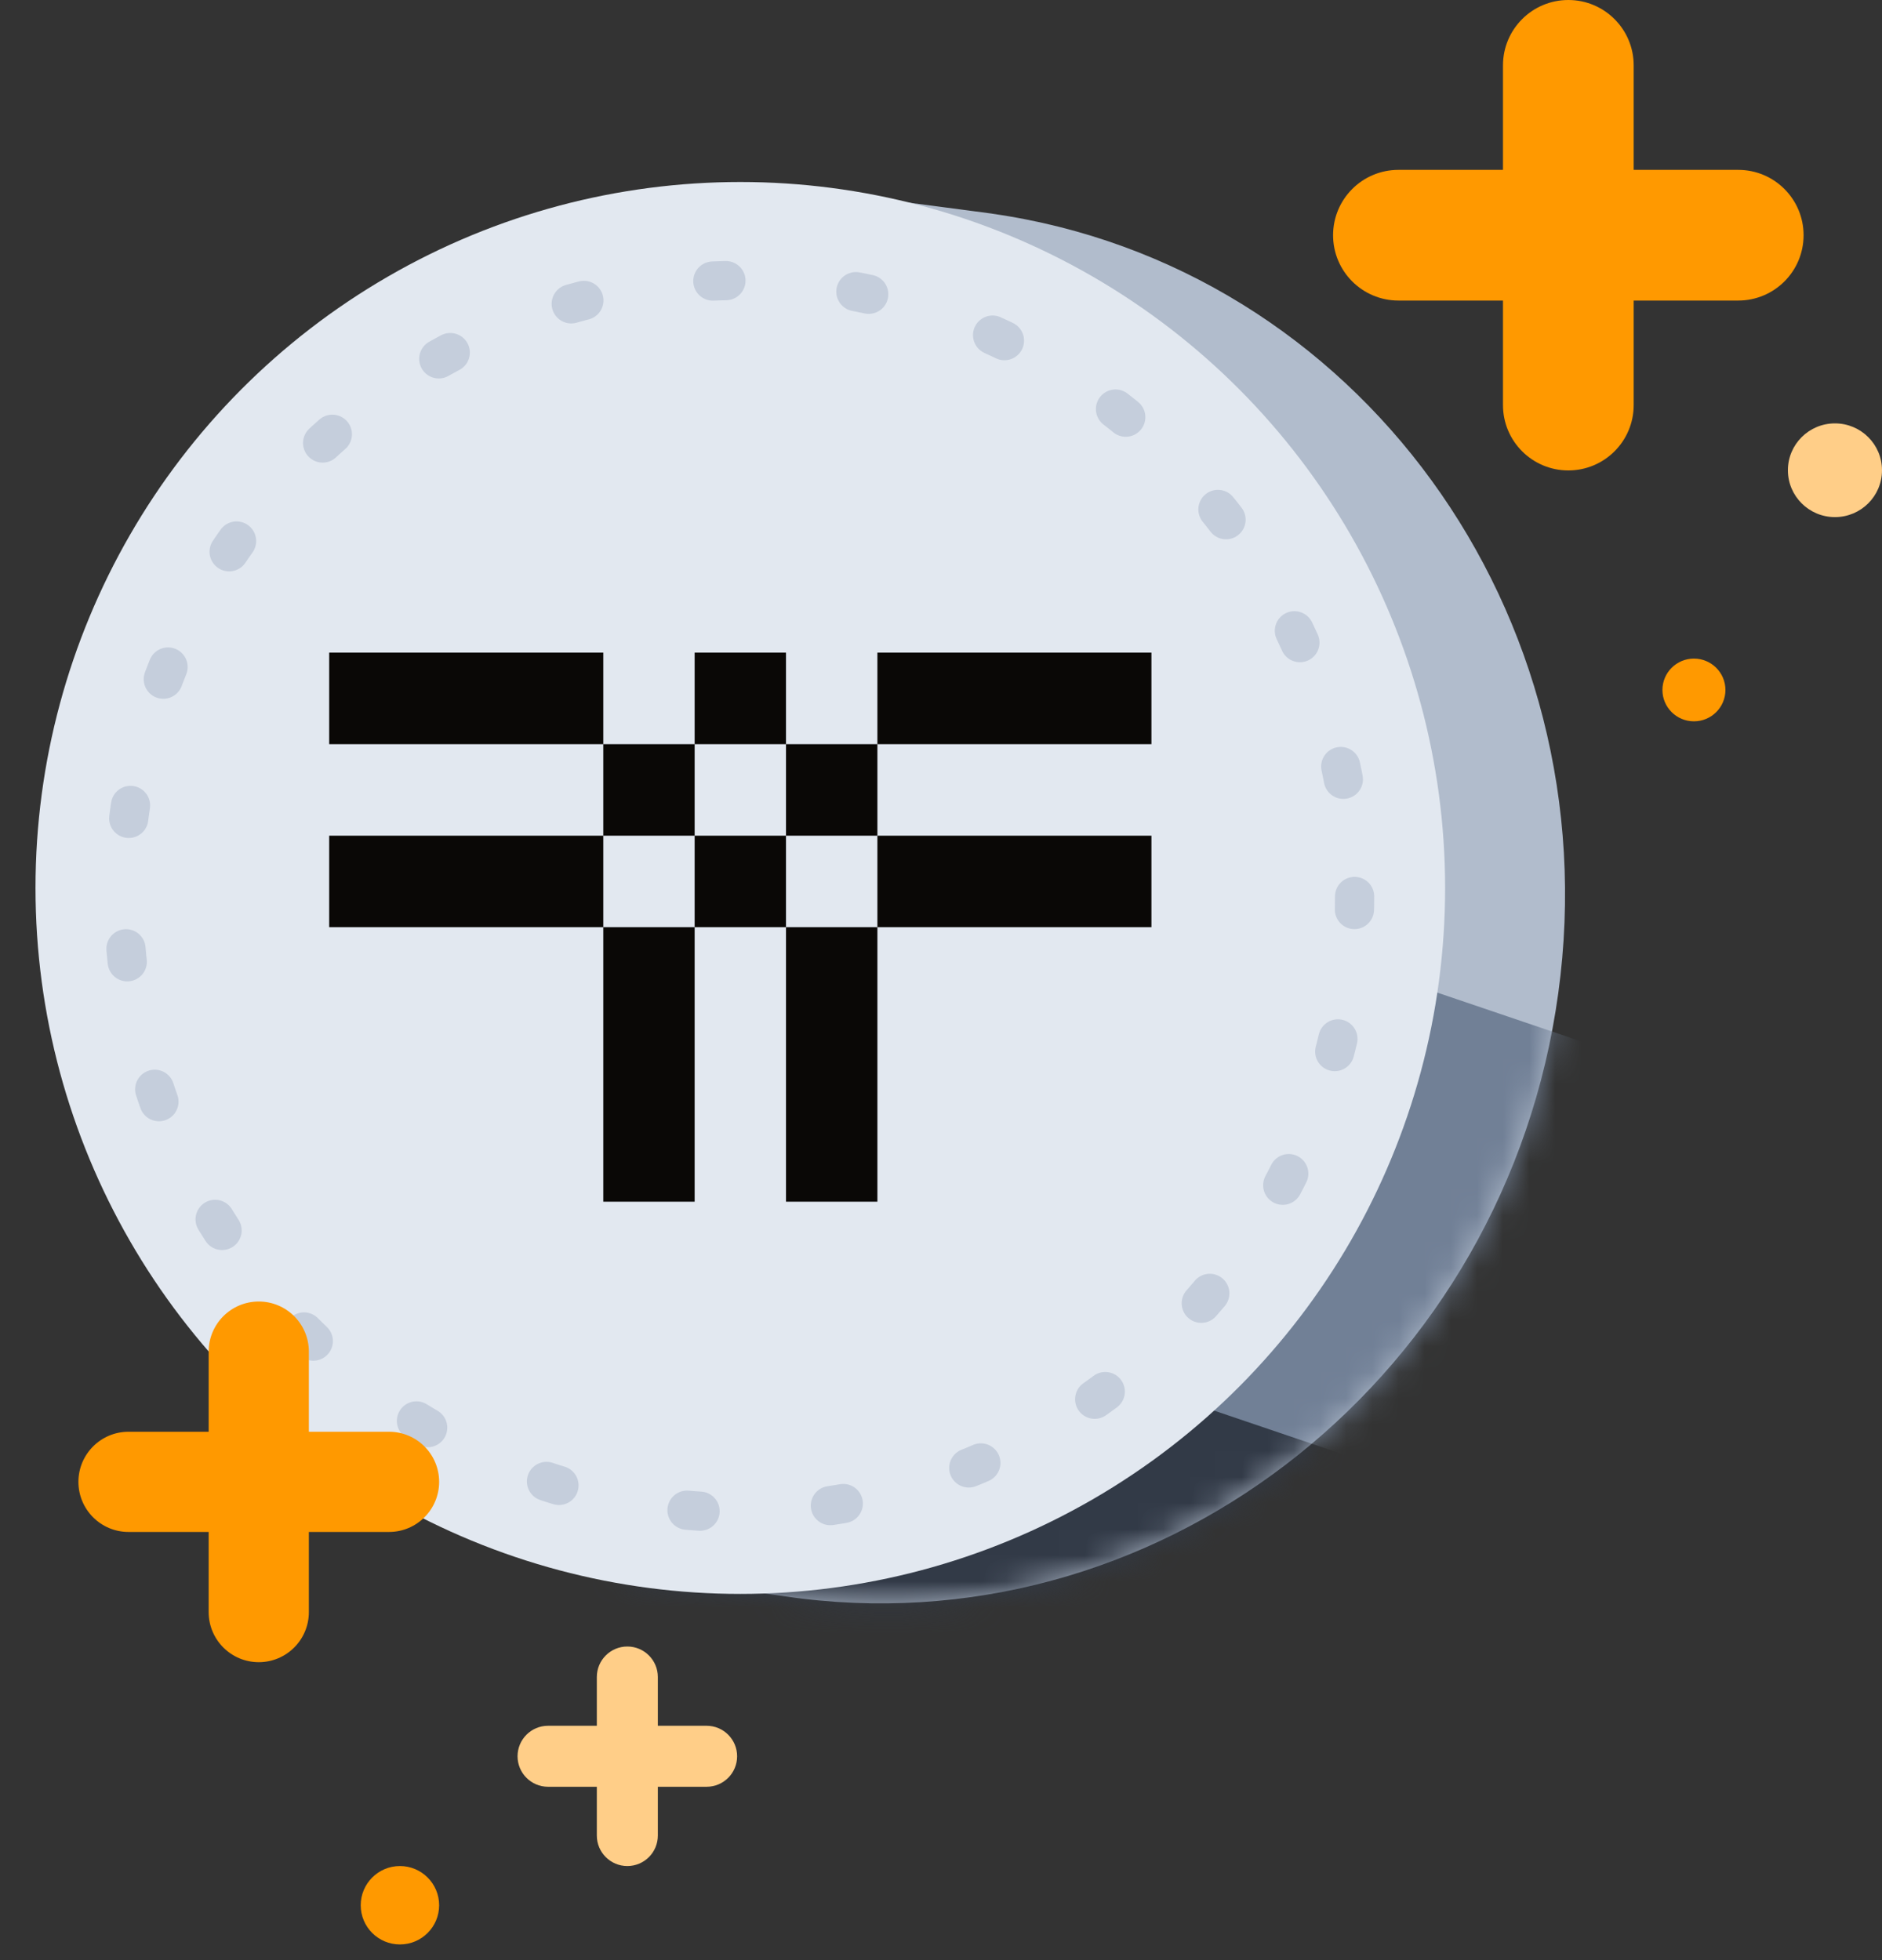 <svg width="72" height="75" viewBox="0 0 72 75" fill="none" xmlns="http://www.w3.org/2000/svg">
<rect x="0" y="0" width="72" height="75" fill="#333333" stroke="none"/>
<path d="M16.8 72.9C16.8 73.729 16.128 74.4 15.3 74.4C14.472 74.4 13.8 73.729 13.8 72.9C13.8 72.072 14.472 71.4 15.3 71.4C16.128 71.4 16.8 72.072 16.8 72.9Z" fill="#FF9900"/>
<path d="M66.01 26.4C66.01 27.063 65.47 27.6 64.805 27.6C64.139 27.6 63.6 27.063 63.6 26.4C63.6 25.737 64.139 25.2 64.805 25.2C65.47 25.2 66.01 25.737 66.01 26.4Z" fill="#FF9900"/>
<path d="M72 17.993C72 18.983 71.194 19.786 70.2 19.786C69.206 19.786 68.4 18.983 68.4 17.993C68.4 17.003 69.206 16.2 70.2 16.2C71.194 16.2 72 17.003 72 17.993Z" fill="#FFCE88"/>
<path d="M22.833 64.167C22.833 63.522 23.356 63 24 63C24.644 63 25.167 63.522 25.167 64.167L25.167 66.033H27.033C27.678 66.033 28.2 66.556 28.2 67.2C28.2 67.844 27.678 68.367 27.033 68.367H25.167L25.167 70.233C25.167 70.878 24.644 71.4 24 71.4C23.356 71.4 22.833 70.878 22.833 70.233V68.367H20.967C20.322 68.367 19.8 67.844 19.8 67.2C19.8 66.556 20.322 66.033 20.967 66.033H22.833V64.167Z" fill="#FFCE88"/>
<path d="M57.5 2.5C57.5 1.119 58.619 9.07511e-07 60 7.86805e-07C61.381 6.66099e-07 62.5 1.119 62.5 2.5L62.5 6.5L66.5 6.5C67.881 6.5 69 7.619 69 9C69 10.381 67.881 11.5 66.5 11.5L62.5 11.5L62.5 15.5C62.5 16.881 61.381 18 60 18C58.619 18 57.5 16.881 57.5 15.5L57.5 11.5L53.5 11.5C52.119 11.5 51 10.381 51 9C51 7.619 52.119 6.5 53.5 6.5L57.5 6.5L57.5 2.5Z" fill="#FF9900"/>
<path d="M30.823 7.235L37.956 8.174L37.955 8.176C51.926 10.175 61.606 23.465 59.615 38.002C57.624 52.539 44.711 62.855 30.697 61.17L30.676 61.167C30.588 61.157 30.501 61.146 30.414 61.134C30.232 61.11 30.052 61.085 29.873 61.058L23.569 60.203L23.675 59.428L30.823 7.235Z" fill="#B1BCCC"/>
<mask id="mask0_13281_878" style="mask-type:alpha" maskUnits="userSpaceOnUse" x="23" y="7" width="37" height="55">
<path d="M31.059 7.267L38.14 8.199L38.14 8.201C52.008 10.187 61.605 23.466 59.615 38.003C57.624 52.54 44.794 62.867 30.882 61.196L30.86 61.193C30.774 61.182 30.687 61.172 30.6 61.16C30.42 61.136 30.241 61.111 30.064 61.085L23.805 60.235L23.911 59.46L31.059 7.267Z" fill="#F6F7FA"/>
</mask>
<g mask="url(#mask0_13281_878)">
<rect width="26.918" height="53.21" transform="matrix(0.389 -0.923 -0.946 -0.321 62.08 68.785)" fill="#718096"/>
<rect width="26.918" height="53.21" transform="matrix(0.389 -0.923 -0.946 -0.321 52.84 84.541)" fill="#323A47"/>
</g>
<ellipse rx="25.35" ry="26.288" transform="matrix(-0.991 -0.131 -0.136 0.991 28.727 34.206)" fill="#F6F7FA"/>
<ellipse cx="28.322" cy="33.976" rx="26.964" ry="27.012" fill="#E2E8F0"/>
<g clip-path="url(#clip0_13281_878)">
<path d="M44.051 24.972H33.567V28.473H44.051V24.972ZM26.575 28.473H23.08V31.976H26.575V28.473ZM23.08 45.981H26.575V35.476H23.08V45.981ZM30.07 28.473V31.976H33.567V28.473H30.07ZM30.07 45.981H33.567V35.476H30.07V45.981ZM30.07 24.972H26.575V28.473H30.07V24.972ZM12.594 24.972V28.473H23.08V24.972H12.594ZM44.051 35.476V31.976H33.567V35.476H44.051ZM26.575 31.976V35.476H30.07V31.976H26.575ZM12.594 31.976V35.476H23.08V31.976H12.594Z" fill="#0A0806"/>
</g>
<ellipse cx="28.279" cy="34.301" rx="23.544" ry="23.569" stroke="#C5CEDC" stroke-width="1.5" stroke-linecap="round" stroke-dasharray="0.5 5"/>
<path d="M7.983 51.717C7.983 50.658 8.841 49.8 9.9 49.8C10.958 49.8 11.816 50.658 11.816 51.717L11.816 54.783L14.883 54.783C15.942 54.783 16.8 55.642 16.8 56.7C16.8 57.759 15.942 58.617 14.883 58.617L11.816 58.617L11.816 61.683C11.816 62.742 10.958 63.6 9.9 63.6C8.841 63.6 7.983 62.742 7.983 61.683L7.983 58.617L4.916 58.617C3.858 58.617 3 57.759 3 56.7C3 55.642 3.858 54.783 4.916 54.783L7.983 54.783L7.983 51.717Z" fill="#FF9900"/>
<defs>
<clipPath id="clip0_13281_878">
<rect width="31.457" height="21.009" fill="white" transform="translate(12.594 24.972)"/>
</clipPath>
</defs>
</svg>
